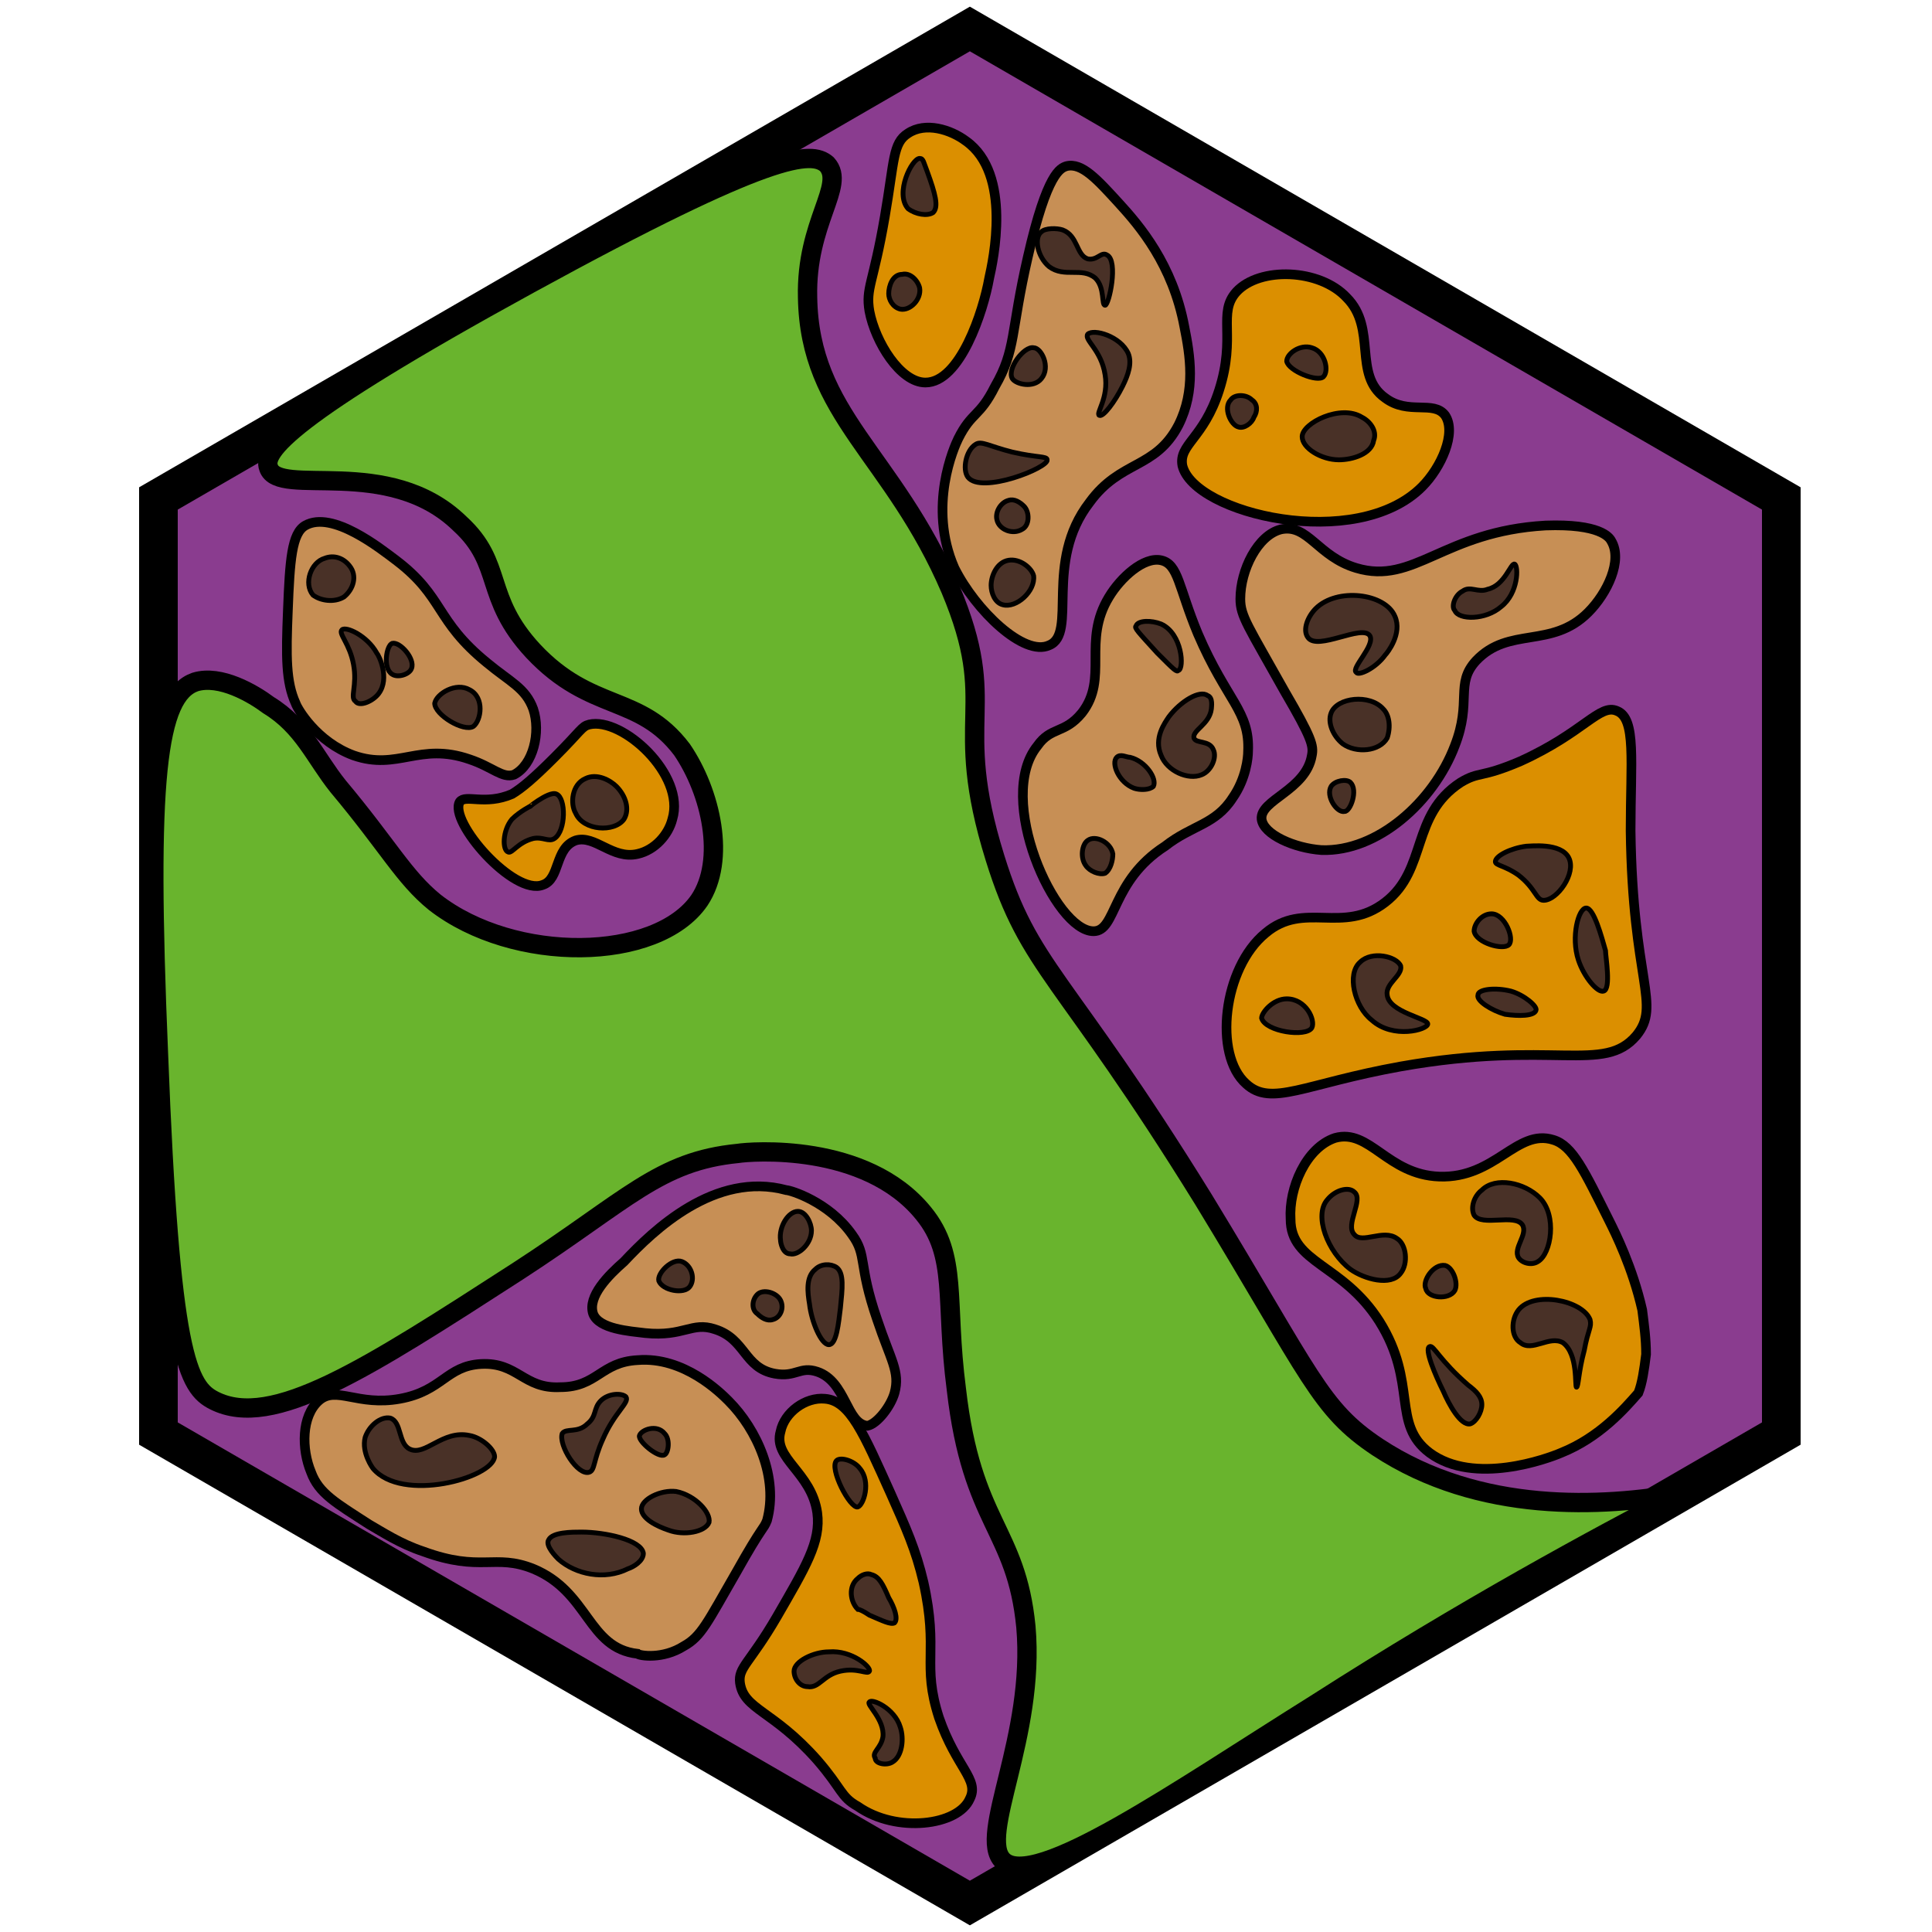 <?xml version="1.0" encoding="utf-8"?><!-- Generator: Adobe Illustrator 26.0.3, SVG Export Plug-In . SVG Version: 6.00 Build 0)  --><svg version="1.1" id="Ebene_2_00000181767789207931491830000011781428836639403449_"	 xmlns="http://www.w3.org/2000/svg" xmlns:xlink="http://www.w3.org/1999/xlink" x="0px" y="0px" viewBox="0 0 100 100"	 style="enable-background:new 0 0 100 100;" xml:space="preserve"><style type="text/css">	.st0{fill:#8A3C8F;stroke:#000000;stroke-width:2;stroke-miterlimit:10;}	.st1{fill:#69B42D;stroke:#000000;stroke-miterlimit:10;}	.st2{fill:#DB8F00;stroke:#000000;stroke-width:0.5;stroke-miterlimit:10;}	.st3{fill:#C78F55;stroke:#000000;stroke-width:0.5;stroke-miterlimit:10;}	.st4{fill:#493127;stroke:#000000;stroke-width:0.25;stroke-miterlimit:10;}	.st5{fill:#493127;stroke:#000000;stroke-width:0.25;stroke-miterlimit:10;}	.st6{fill:none;stroke:#000000;stroke-width:0.25;stroke-miterlimit:10;}</style><polygon class="st0" points="8.2,74.2 50.2,98.5 92.2,74.2 92.2,25.8 50.2,1.5 8.2,25.8 "/><path class="st1" d="M87,77.3c-4,0.7-10.4,1.1-15.7-2.4c-3-2-3.4-3.6-9-12.8c-7.3-11.8-9-11.9-10.8-17.7c-2.3-7.4,0.3-7.7-2.3-13.9	c-3-7-7.3-9-7.4-15.1c-0.1-3.9,2-5.8,1-6.9C42,7.8,40,7.8,27.4,14.7c-12.6,6.9-13.8,8.7-13.5,9.5c0.5,1.6,6.2-0.7,9.9,2.9	c2.3,2.1,1.2,3.8,3.8,6.6c3,3.2,5.5,2.2,7.7,5.1c1.5,2.2,2.3,5.7,0.9,7.8c-2.2,3.2-9.6,3.3-13.7,0.1c-1.6-1.3-2.4-2.9-5-6	c-1.2-1.5-1.8-3.1-3.6-4.2c-0.8-0.6-2.5-1.6-3.8-1.2c-2,0.7-2.5,5-1.9,19.2c0.6,15.7,1.5,17.3,2.9,18c3,1.5,7.8-1.6,15.7-6.7	c5.7-3.7,7.3-5.7,11.4-6.1c0.6-0.1,6.6-0.6,9.6,3.1c1.8,2.2,1.1,4.5,1.7,9.1c0.8,7,3.1,7.2,3.6,12.3c0.5,5.7-2.5,10.8-1.2,12.1	c1.6,1.6,9-3.6,16.2-8.1C75.9,83.2,82.6,79.6,87,77.3z"/><path class="st2" d="M84.8,72.1c0.2-0.5,0.3-1.2,0.4-2c0-0.8-0.1-1.5-0.2-2.3c-0.5-2.2-1.4-4-1.7-4.6c-1.3-2.6-1.9-3.9-2.9-4.2	c-1.9-0.6-3,2-5.9,1.9c-2.7-0.1-3.6-2.5-5.4-2c-1.5,0.5-2.4,2.6-2.3,4.2c0,2.3,2.7,2.3,4.6,5.3c2,3.2,0.6,5.3,2.6,6.8	c2.3,1.7,6.1,0.3,6.8,0C82.8,74.4,84.1,72.9,84.8,72.1z"/><path class="st2" d="M84.7,53.6C86,52,84.5,50.8,84.4,43c0-3.6,0.3-5.8-0.7-6.2c-0.9-0.4-1.7,1.1-5,2.6c-2.1,0.9-2.1,0.5-3.1,1.1	c-2.6,1.7-1.7,4.5-3.9,6.2c-2.2,1.7-4.2-0.1-6.2,1.6c-2.2,1.8-2.7,6.3-1,7.8c1.3,1.2,3,0,8-0.9C80.4,53.8,83,55.6,84.7,53.6z"/><path class="st3" d="M82.2,31.7c1-1,1.8-2.7,1.2-3.7c-0.1-0.2-0.6-0.9-3.4-0.8c-5.3,0.3-6.8,3.1-9.8,2.2c-2-0.6-2.5-2.3-3.9-2	c-1.2,0.3-2.1,2.1-2.1,3.6c0,0.9,0.4,1.4,2.3,4.8c1.4,2.4,1.5,2.8,1.4,3.3c-0.3,1.8-2.7,2.3-2.6,3.3c0.1,0.8,1.7,1.5,3.1,1.6	c2.9,0.1,5.8-2.5,6.9-5.4c0.9-2.3,0-3.2,1.1-4.4C78.1,32.4,80.3,33.6,82.2,31.7z"/><path class="st3" d="M63.8,41.3c0.7-1,0.8-2.1,0.8-2.4c0.1-2.1-1.1-2.6-2.6-6.1c-1-2.4-1-3.6-1.9-3.8c-0.9-0.2-2.1,0.9-2.7,1.9	c-1.4,2.3,0,4.2-1.4,6c-0.9,1.1-1.6,0.7-2.3,1.7c-2.2,2.7,0.9,9.6,2.9,9.6c1.2,0,0.9-2.6,3.7-4.4C61.7,42.7,62.9,42.7,63.8,41.3z"/><path class="st2" d="M73.6,25.2c1-1,1.8-2.8,1.2-3.7c-0.6-0.8-1.9,0-3.1-0.9c-1.7-1.2-0.4-3.6-2-5.2c-1.4-1.5-4.5-1.6-5.7-0.3	c-1,1.1,0,2.3-0.9,5.1c-0.8,2.5-2.1,2.8-1.9,3.9C61.8,26.6,70.2,28.6,73.6,25.2z"/><path class="st3" d="M54.3,33.4c1.5-0.6-0.3-4.3,2.1-7.4c1.6-2.2,3.4-1.7,4.6-4c0.9-1.8,0.6-3.6,0.3-5.1c-0.6-3.2-2.3-5.2-3.4-6.4	c-1.1-1.2-1.9-2.1-2.7-1.9c-0.3,0.1-1,0.3-2,4.7c-0.9,3.9-0.6,4.8-1.7,6.7c-0.8,1.6-1.2,1.3-1.9,2.7c-0.2,0.4-1.6,3.5-0.2,6.7	C50.5,31.6,53,34,54.3,33.4z"/><path class="st2" d="M47.9,19.8c1.8,0,3-3.7,3.3-5.4c0.2-0.9,1.2-5.4-1.2-7.1c-0.8-0.6-2.1-1-3-0.4c-0.8,0.5-0.7,1.4-1.2,4.3	c-0.6,3.5-1,3.7-0.8,4.9C45.3,17.7,46.6,19.8,47.9,19.8z"/><path class="st2" d="M33,44.2c0.9-0.2,1.6-1,1.8-1.8c0.7-2.3-2.6-5.3-4.3-4.9c-0.4,0.1-0.4,0.3-1.8,1.7c-1.1,1.1-1.7,1.6-2.2,1.9	c-1.4,0.6-2.4,0-2.7,0.4c-0.6,1,2.8,4.9,4.3,4.3c0.9-0.3,0.6-1.9,1.7-2.3C30.8,43.2,31.7,44.5,33,44.2z"/><path class="st3" d="M27.6,36.7c-0.4-1.1-1.2-1.4-2.4-2.4c-2.7-2.2-2.2-3.4-4.7-5.3c-0.8-0.6-3.3-2.6-4.7-1.8	c-0.7,0.4-0.8,1.8-0.9,4.4c-0.1,2.4-0.1,3.7,0.4,4.8c0.1,0.3,1.1,2,3,2.7c2.3,0.8,3.4-0.7,6,0.2c1.2,0.4,1.7,1,2.3,0.8	C27.6,39.6,28,37.9,27.6,36.7z"/><path class="st3" d="M46.3,72.1c0.3-1.1-0.2-1.7-0.9-3.8c-1-2.9-0.5-3.3-1.3-4.4c-1.2-1.7-3.2-2.3-3.4-2.3c-3.7-1-6.9,2.1-8.4,3.7	c-0.8,0.7-1.9,1.8-1.6,2.7c0.3,0.8,1.9,0.9,2.7,1c2,0.2,2.4-0.6,3.6-0.2c1.6,0.5,1.5,2,3.1,2.3c1.1,0.2,1.3-0.4,2.2-0.1	c1.5,0.5,1.5,2.7,2.6,2.8C45.4,73.7,46.1,72.8,46.3,72.1z"/><path class="st2" d="M50.2,93.1c0.5-1-0.7-1.6-1.6-4.2c-0.9-2.8,0-3.4-0.8-7c-0.4-1.7-0.9-2.8-1.7-4.6c-1.4-3.1-2.1-4.8-3.4-4.9	c-1-0.1-2.1,0.7-2.3,1.7c-0.4,1.4,1.6,2.1,1.9,4.2c0.2,1.5-0.6,2.8-2.1,5.4c-1.4,2.4-2,2.6-1.9,3.4c0.2,1.4,1.7,1.4,4,4	c1.3,1.5,1.2,1.9,2.1,2.4C46.4,94.9,49.6,94.5,50.2,93.1z"/><path class="st3" d="M35.4,85.2c0.9-0.5,1.2-1.2,2.7-3.8c1.4-2.5,1.4-2.2,1.6-2.7c0.6-2.2-0.5-4.7-2-6.2c-0.4-0.4-2.3-2.3-4.7-2.1	c-1.9,0.1-2.1,1.4-4,1.4c-1.9,0.1-2.2-1.3-4.1-1.2c-1.8,0.1-2,1.4-4.2,1.8c-2.2,0.4-3.3-0.7-4.2,0.1c-0.9,0.8-0.9,2.5-0.4,3.7	c0.4,1.1,1.3,1.6,3,2.7c0.7,0.4,1.6,1,2.8,1.4c3,1.1,3.7,0.1,5.7,0.9c2.9,1.2,2.8,4.1,5.4,4.4C33.1,85.7,34.3,85.9,35.4,85.2z"/><path class="st4" d="M81.6,71.8c0.1,0,0.1-0.8,0.4-1.9c0.2-1.1,0.4-1.2,0.3-1.6c-0.4-1-2.9-1.5-3.7-0.5c-0.4,0.5-0.4,1.4,0.1,1.7	c0.6,0.5,1.5-0.4,2.2,0C81.7,70.1,81.5,71.8,81.6,71.8z"/><path class="st4" d="M76.1,73.7c0.3-0.1,0.6-0.6,0.6-1c0-0.4-0.3-0.7-0.7-1c-1.5-1.3-1.8-2.1-2-2c-0.3,0.1,0.3,1.5,0.7,2.3	C75,72.7,75.6,73.8,76.1,73.7z"/><path class="st4" d="M79.6,65.3c-0.3,0.2-0.8,0.1-1-0.2c-0.3-0.5,0.5-1.2,0.2-1.7c-0.4-0.6-2.1,0.1-2.5-0.5c-0.2-0.4,0-1,0.4-1.3	c0.7-0.7,2.2-0.4,3,0.4C80.6,62.9,80.3,64.9,79.6,65.3z"/><path class="st4" d="M75.3,66.8c0.2-0.4-0.1-1.2-0.5-1.3c-0.6-0.1-1.2,0.8-1,1.2C73.9,67.2,75,67.3,75.3,66.8z"/><path class="st4" d="M72.5,65.9c0.4-0.5,0.3-1.5-0.2-1.8c-0.7-0.5-1.8,0.3-2.2-0.2c-0.5-0.5,0.5-1.8,0-2.2c-0.3-0.3-1-0.1-1.4,0.4	c-0.7,0.8,0,2.7,1.2,3.6C70.6,66.2,72,66.6,72.5,65.9z"/><path class="st4" d="M83,51.3c-0.3,0.1-1-0.7-1.3-1.6c-0.4-1.2,0-2.7,0.4-2.7c0.4,0,0.8,1.5,1,2.2C83.1,49.5,83.4,51.2,83,51.3z"/><path class="st4" d="M78.1,48.9c-0.3,0.3-1.7-0.1-1.8-0.7c0-0.4,0.4-0.9,0.9-0.9C77.9,47.3,78.4,48.6,78.1,48.9z"/><path class="st4" d="M79.9,46.6c-0.4,0-0.4-0.6-1.3-1.3c-0.7-0.5-1.2-0.5-1.2-0.7c0-0.3,0.8-0.7,1.6-0.8c0.2,0,1.8-0.2,2.2,0.6	C81.6,45.2,80.6,46.6,79.9,46.6z"/><path class="st4" d="M78.2,51.3c0.7,0.2,1.4,0.8,1.3,1c-0.1,0.3-0.9,0.3-1.6,0.2c-0.7-0.2-1.5-0.7-1.4-1	C76.5,51.2,77.4,51.1,78.2,51.3z"/><path class="st4" d="M73.9,53c0-0.3-2-0.6-2.1-1.5c-0.1-0.6,0.8-1,0.7-1.5c-0.2-0.5-1.5-0.8-2.1-0.2c-0.7,0.6-0.3,2.3,0.6,3	C72.1,53.8,73.9,53.3,73.9,53z"/><path class="st4" d="M67.9,53.2c0.2-0.4-0.3-1.5-1.3-1.5c-0.7,0-1.3,0.7-1.3,1C65.5,53.4,67.6,53.7,67.9,53.2z"/><path class="st5" d="M75.7,30.6c-0.4,0.2-0.6,0.8-0.4,1c0.2,0.5,1.6,0.5,2.4-0.2c0.9-0.7,0.9-2.1,0.7-2.2c-0.2-0.1-0.5,1.1-1.4,1.3	C76.5,30.7,76.1,30.3,75.7,30.6z"/><path class="st5" d="M71.7,33.9c0.1-0.1,0.9-1.1,0.5-2c-0.5-1.2-3-1.5-4.1-0.4c-0.4,0.4-0.7,1.1-0.4,1.5c0.5,0.7,2.8-0.7,3.2-0.1	c0.3,0.5-1,1.7-0.7,1.9C70.3,35,71.2,34.6,71.7,33.9z"/><path class="st5" d="M71.6,36.7c-0.7-0.8-2.4-0.6-2.7,0.2c-0.2,0.5,0.1,1.2,0.6,1.6c0.7,0.5,1.9,0.4,2.3-0.3	C72,37.6,71.9,37,71.6,36.7z"/><path class="st5" d="M69.9,40.5c-0.2-0.2-0.8-0.1-1,0.2c-0.3,0.5,0.3,1.4,0.7,1.3C69.9,42,70.3,40.9,69.9,40.5z"/><path class="st4" d="M70.5,21.6c-1.1-0.7-3.1,0.3-3.1,1c0,0.6,1,1.2,1.9,1.2c0.7,0,1.7-0.3,1.8-1C71.3,22.3,70.9,21.8,70.5,21.6z"/><path class="st4" d="M64.8,20.7c-0.3-0.3-0.9-0.3-1.1,0c-0.4,0.4,0,1.3,0.4,1.4c0.3,0.1,0.7-0.2,0.8-0.5	C65.1,21.3,65.1,20.9,64.8,20.7z"/><path class="st4" d="M68.5,19.5c0.3-0.3,0.1-1.3-0.6-1.5c-0.6-0.2-1.3,0.3-1.3,0.7C66.7,19.2,68.2,19.8,68.5,19.5z"/><path class="st5" d="M61.8,38.2c-0.1-0.4,0.8-0.7,0.9-1.5c0-0.1,0.1-0.6-0.2-0.7c-0.4-0.3-1.4,0.3-2,1.1c-0.2,0.3-0.8,1.1-0.4,2	c0.3,0.8,1.4,1.3,2.1,1c0.5-0.2,0.8-0.9,0.6-1.3C62.6,38.3,61.9,38.5,61.8,38.2z"/><path class="st5" d="M58.7,40.8c-0.8-0.3-1.2-1.3-0.9-1.6c0.2-0.2,0.5,0,0.7,0c0.8,0.2,1.4,1.1,1.2,1.5C59.5,40.9,59,40.9,58.7,40.8	z"/><path class="st5" d="M57.6,44.2c-0.1-0.6-0.9-1-1.3-0.7c-0.3,0.2-0.4,0.9-0.1,1.3c0.2,0.3,0.7,0.5,1,0.4	C57.5,45,57.6,44.5,57.6,44.2z"/><path class="st5" d="M61,34.7c0.3-0.1,0.2-1.9-0.9-2.4c-0.5-0.2-1.2-0.2-1.3,0.1c-0.1,0.1,0.1,0.3,1.1,1.4	C60.8,34.7,60.9,34.8,61,34.7z"/><path class="st5" d="M58.1,20c0.3-0.6,0.5-1.2,0.3-1.7c-0.4-0.9-1.8-1.3-2.1-1c-0.2,0.3,0.7,0.8,0.9,2.1c0.2,1.2-0.5,2-0.3,2.1	C57.1,21.6,57.7,20.8,58.1,20z"/><path class="st6" d="M54.7,23.3"/><path class="st5" d="M54.2,23.8c0-0.2-0.5-0.1-1.8-0.4c-1.2-0.3-1.6-0.6-1.9-0.4c-0.5,0.3-0.7,1.3-0.4,1.7	C50.8,25.6,54.3,24.2,54.2,23.8z"/><path class="st5" d="M53,26.2c-0.2-0.2-0.5-0.4-0.8-0.3c-0.4,0.1-0.7,0.6-0.6,1c0.1,0.5,0.8,0.8,1.3,0.5	C53.3,27.2,53.3,26.5,53,26.2z"/><path class="st5" d="M52.2,29c-0.6,0.1-0.9,0.8-0.9,1.3c0,0.4,0.2,0.9,0.6,1c0.7,0.2,1.7-0.7,1.6-1.5C53.4,29.4,52.8,28.9,52.2,29z"	/><path class="st5" d="M53.9,19.6c0.5-0.6,0-1.6-0.4-1.6c-0.5-0.1-1.4,1.1-1.1,1.6C52.6,19.9,53.5,20.1,53.9,19.6z"/><path class="st5" d="M57.2,15.8c-0.2,0,0-0.9-0.5-1.4c-0.7-0.6-1.6,0-2.4-0.6c-0.6-0.5-0.8-1.5-0.4-1.8c0.2-0.2,0.8-0.2,1.1-0.1	c0.8,0.3,0.7,1.3,1.3,1.5c0.5,0.1,0.7-0.4,1-0.2C57.9,13.5,57.4,15.8,57.2,15.8z"/><path class="st4" d="M46.6,16c0.5,0.1,1.1-0.5,1-1.1c-0.1-0.4-0.5-0.8-0.9-0.7c-0.5,0-0.7,0.6-0.7,1C46,15.5,46.2,15.9,46.6,16z"/><path class="st4" d="M48.3,11c0.3-0.3,0.1-1-0.3-2.1c-0.2-0.5-0.2-0.7-0.4-0.7c-0.4,0-1.3,1.8-0.6,2.6C47.4,11.1,48,11.2,48.3,11z"	/><path class="st4" d="M32.3,42.4c0.3-0.5,0.1-1.2-0.4-1.7c-0.3-0.3-1-0.7-1.6-0.4c-0.7,0.3-0.8,1.3-0.5,1.8	C30.2,43,31.8,43.1,32.3,42.4z"/><path class="st4" d="M28.7,43.4c0.6-0.4,0.6-2.1,0.1-2.3c-0.4-0.2-1.7,0.9-1.3,0.6l0,0c0,0-0.6,0.3-1,0.7c-0.5,0.6-0.5,1.6-0.2,1.7	c0.2,0.1,0.5-0.5,1.3-0.7C28.1,43.3,28.4,43.6,28.7,43.4z"/><path class="st5" d="M24.5,37.6c0.4-0.3,0.6-1.5-0.2-1.9c-0.7-0.4-1.7,0.2-1.8,0.7C22.5,37,24,37.9,24.5,37.6z"/><path class="st5" d="M20.3,34.9c0.3,0.2,0.9,0,1-0.3c0.2-0.5-0.6-1.4-1-1.3C20,33.4,19.8,34.6,20.3,34.9z"/><path class="st5" d="M19.6,35.9c0.6-0.8,0-2-0.1-2.1c-0.5-0.9-1.6-1.4-1.8-1.2c-0.2,0.2,0.4,0.7,0.6,1.8c0.2,1.1-0.2,1.7,0.1,1.9	C18.6,36.6,19.3,36.3,19.6,35.9z"/><path class="st5" d="M17.8,30.9c0.5-0.4,0.7-1.1,0.3-1.6c-0.3-0.4-0.8-0.6-1.3-0.4c-0.7,0.2-1.1,1.3-0.6,1.9	C16.6,31.1,17.3,31.2,17.8,30.9z"/><path class="st4" d="M46.2,91.2c0.5-0.3,0.6-1.2,0.4-1.8c-0.3-1-1.5-1.5-1.6-1.3c-0.2,0.1,0.8,0.9,0.7,1.8c-0.1,0.6-0.6,0.8-0.4,1.1	C45.3,91.3,45.9,91.4,46.2,91.2z"/><path class="st4" d="M45,86.5c0.1-0.2-0.9-1.1-2.1-1c-0.8,0-1.8,0.5-1.8,1c0,0.4,0.3,0.8,0.7,0.8c0.6,0.1,0.8-0.6,1.7-0.8	C44.4,86.3,44.9,86.7,45,86.5z"/><path class="st4" d="M45,83.6c0.7,0.3,1.1,0.5,1.3,0.4c0.2-0.2,0-0.8-0.3-1.3c-0.3-0.7-0.5-1.1-0.9-1.2c-0.2-0.1-0.5,0-0.7,0.2	c-0.5,0.4-0.4,1.2,0,1.6C44.5,83.3,44.7,83.4,45,83.6z"/><path class="st4" d="M44.4,78c0.3-0.1,0.7-1.3,0.1-2c-0.3-0.4-1-0.6-1.2-0.4C42.9,76,44,78.1,44.4,78z"/><path class="st5" d="M36.7,78.8c-0.2,0.5-1.3,0.7-2.1,0.4c-0.6-0.2-1.4-0.6-1.4-1.1c0-0.5,1-1,1.8-0.9C36,77.4,36.8,78.3,36.7,78.8z	"/><path class="st5" d="M33.3,80.4c0,0.4-0.5,0.7-0.8,0.8c-1.2,0.6-2.7,0.3-3.6-0.5c-0.1-0.1-0.7-0.7-0.5-1c0.2-0.4,1.2-0.4,1.7-0.4	C31.3,79.3,33.2,79.7,33.3,80.4z"/><path class="st5" d="M30.5,76.2c0.3-0.1,0.2-0.6,0.7-1.7c0.6-1.4,1.4-1.9,1.2-2.2c-0.2-0.2-0.9-0.2-1.3,0.2s-0.2,0.8-0.7,1.2	c-0.5,0.5-1.1,0.2-1.3,0.5C28.9,74.8,29.9,76.4,30.5,76.2z"/><path class="st5" d="M34.4,75.3c0.2-0.1,0.3-0.8,0-1.1c-0.4-0.5-1.2-0.2-1.3,0.1C33,74.6,34.1,75.5,34.4,75.3z"/><path class="st5" d="M25.6,75.4c0-0.4-0.7-1-1.3-1.1C22.9,74,22,75.4,21.2,75c-0.6-0.3-0.4-1.4-1-1.6c-0.5-0.1-1.1,0.4-1.3,1	c-0.2,0.8,0.4,1.6,0.4,1.6C20.8,77.8,25.5,76.5,25.6,75.4z"/><path class="st5" d="M42.9,69.6c0.4,0,0.5-1.1,0.6-1.9c0.1-1,0.2-1.8-0.2-2.1c-0.3-0.2-0.8-0.2-1.1,0.1c-0.5,0.4-0.4,1.2-0.3,1.8	C42,68.4,42.5,69.6,42.9,69.6z"/><path class="st5" d="M39.2,67c0.3-0.3,1-0.1,1.2,0.3c0.2,0.4,0,0.9-0.4,1c-0.3,0.1-0.6-0.1-0.8-0.3C38.9,67.8,38.9,67.3,39.2,67z"/><path class="st5" d="M35.7,66.6c0.3-0.4,0.1-1.1-0.4-1.3c-0.5-0.2-1.3,0.6-1.2,1C34.3,66.8,35.4,67,35.7,66.6z"/><path class="st5" d="M40.4,64.2c-0.1-0.7,0.4-1.5,0.9-1.5c0.4,0,0.7,0.6,0.7,1c0,0.7-0.7,1.3-1.1,1.2C40.5,64.9,40.4,64.3,40.4,64.2	z"/></svg>